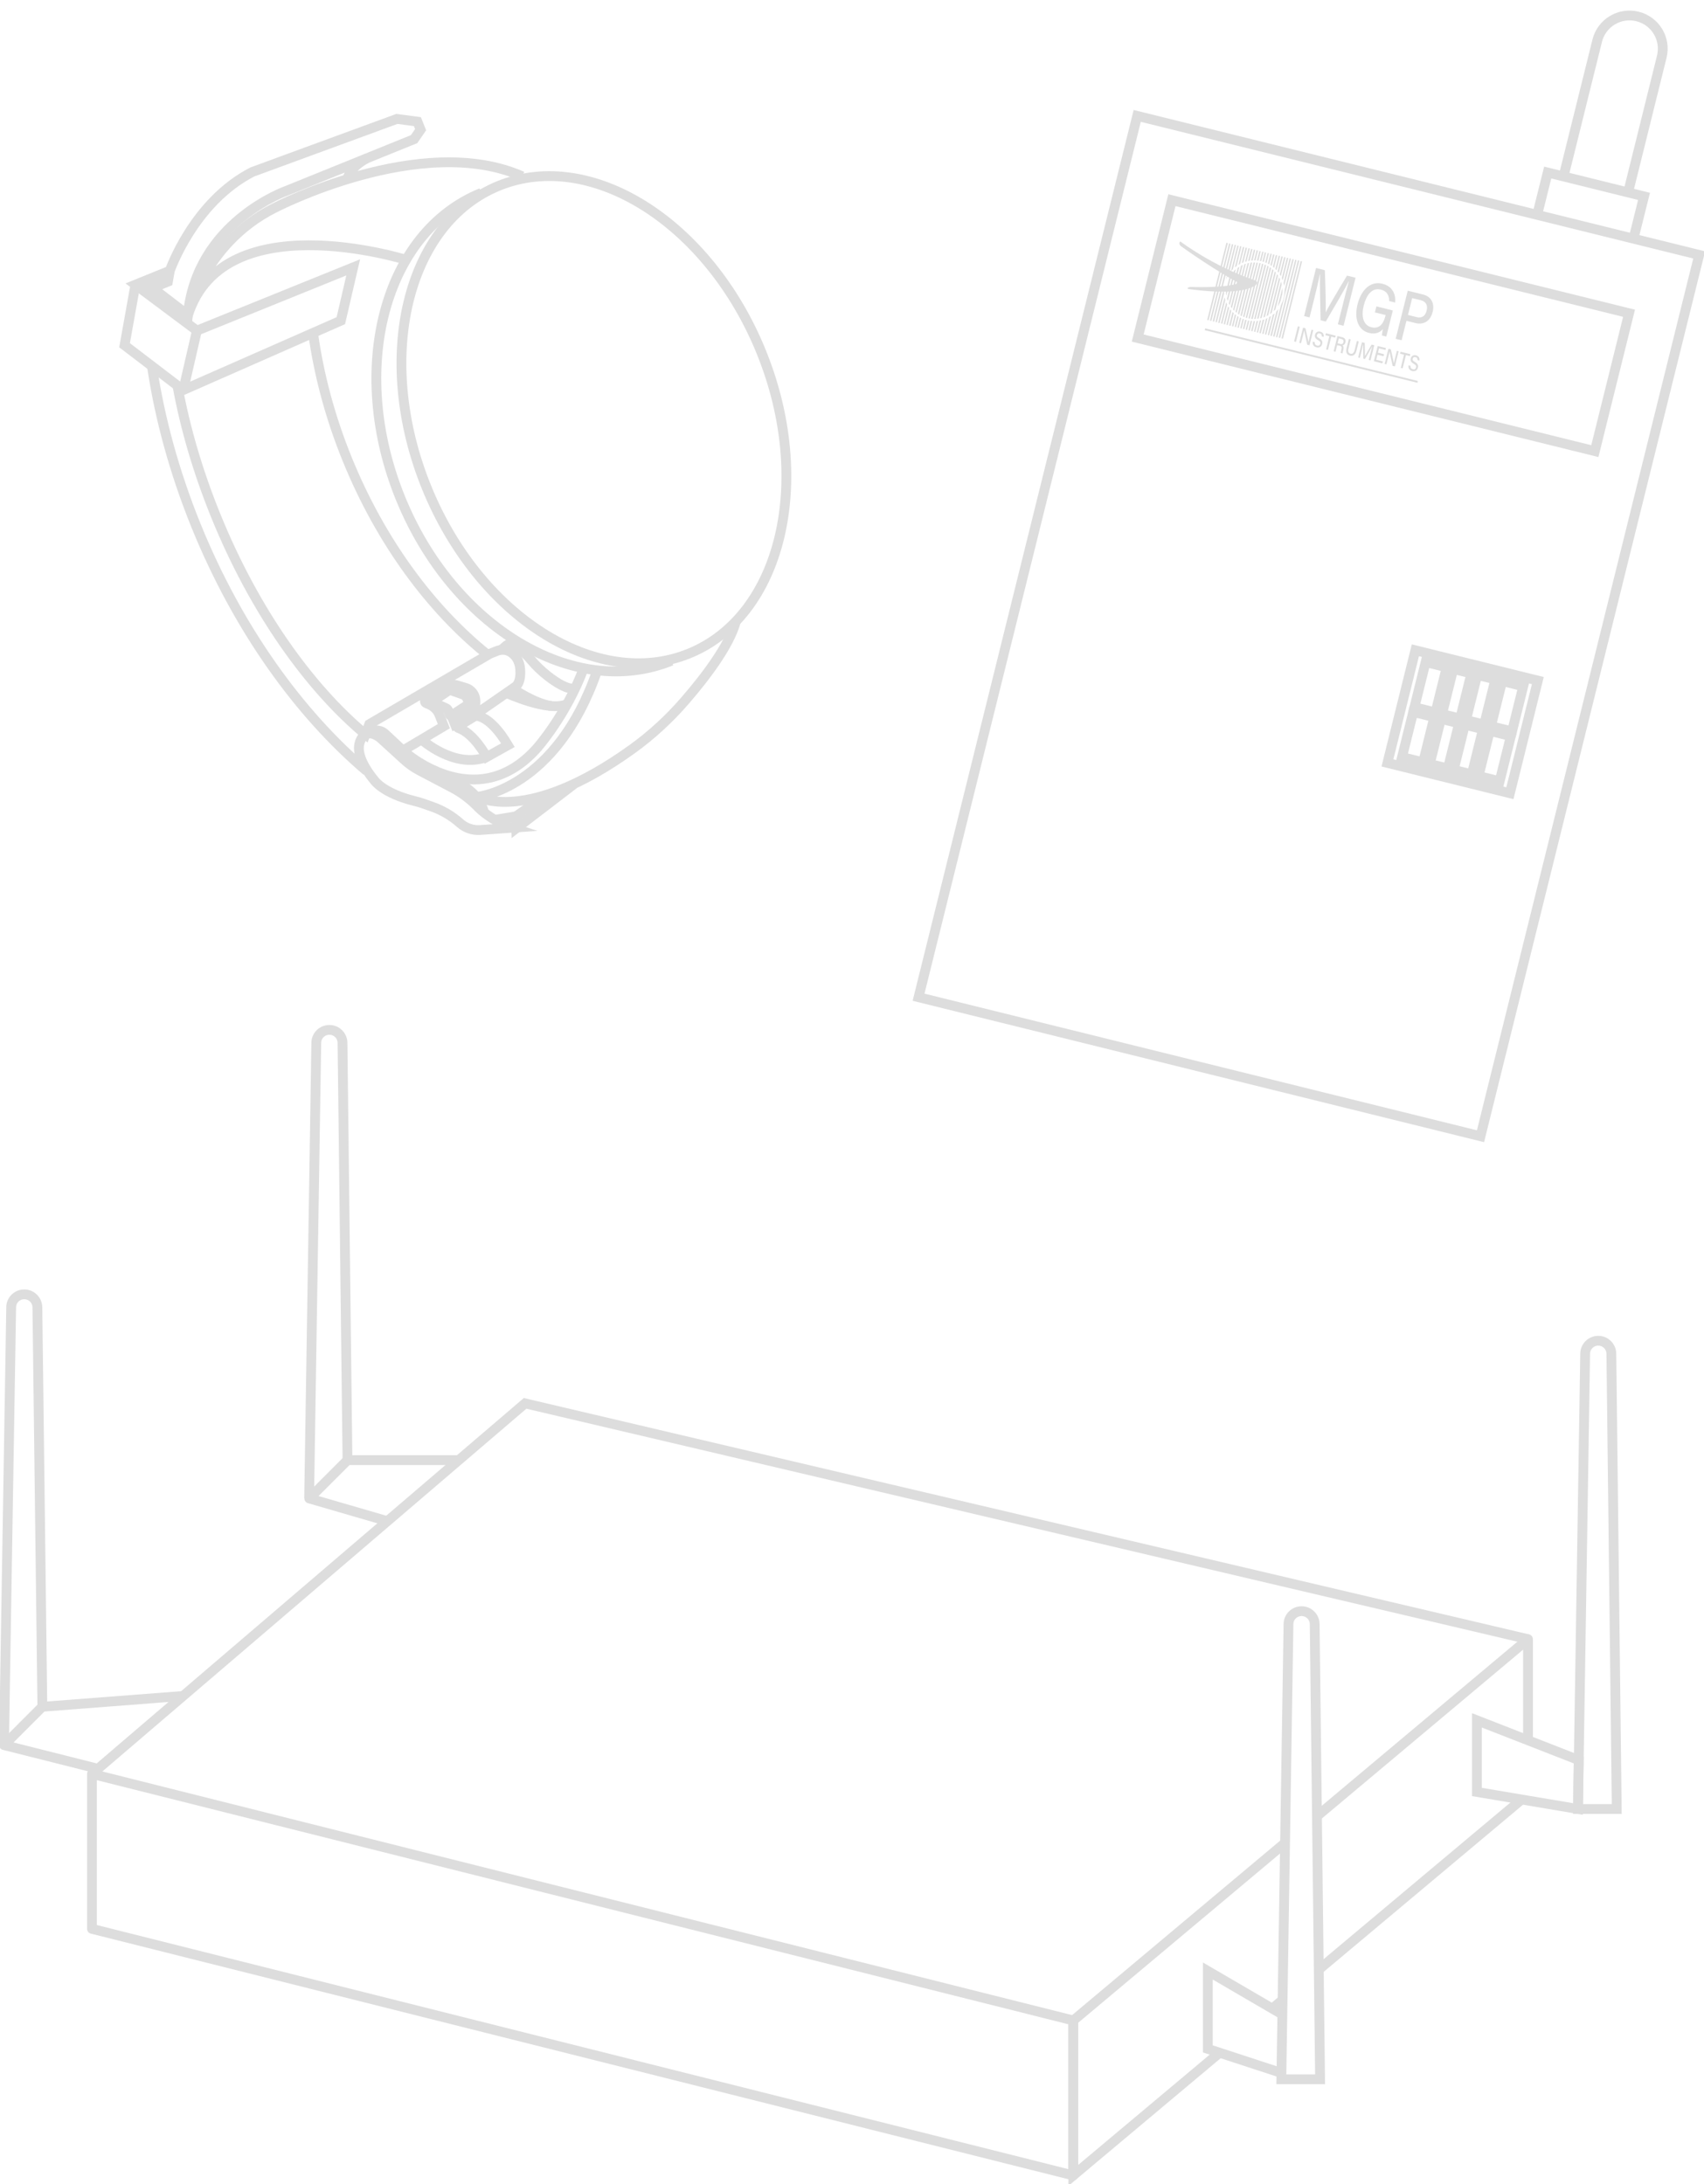 <svg width="174" height="223" viewBox="0 0 174 223" fill="none" xmlns="http://www.w3.org/2000/svg">
<g clip-path="url(#clip0_115_7434)">
<path d="M109.597 222.123L9.391 196.947V181.125L109.597 206.301V222.123Z" stroke="#DDDDDD" stroke-miterlimit="10" stroke-linejoin="round"/>
<path d="M131.207 188.184L109.598 206.301V222.123L124.581 209.556" stroke="#DDDDDD" stroke-miterlimit="10"/>
<path d="M156.028 177.674V167.369L134.477 185.446" stroke="#DDDDDD" stroke-miterlimit="10" stroke-linejoin="round"/>
<path d="M134.715 201.063L155.355 183.757" stroke="#DDDDDD" stroke-miterlimit="10" stroke-linejoin="round"/>
<path d="M129.953 205.055L130.922 204.243" stroke="#DDDDDD" stroke-miterlimit="10"/>
<path d="M9.391 181.125L53.619 143.292L156.026 167.369" stroke="#DDDDDD" stroke-miterlimit="10"/>
<path d="M31.566 152.957L32.297 106.467C32.305 105.737 32.905 105.155 33.635 105.155C34.366 105.155 34.965 105.746 34.974 106.475L35.483 149.178" stroke="#DDDDDD" stroke-miterlimit="10"/>
<path d="M0.41 178.182L1.141 133.471C1.149 132.741 1.748 132.159 2.479 132.159C3.21 132.159 3.809 132.749 3.817 133.479L4.326 174.354" stroke="#DDDDDD" stroke-miterlimit="10"/>
<path d="M165.09 184.708H161.133L161.864 138.217C161.872 137.488 162.471 136.897 163.202 136.897C163.933 136.897 164.532 137.488 164.54 138.217L165.09 184.708Z" stroke="#DDDDDD" stroke-miterlimit="10"/>
<path d="M134.797 212.31H130.84L131.571 165.819C131.579 165.09 132.178 164.508 132.909 164.508C133.64 164.508 134.239 165.098 134.247 165.828L134.797 212.31Z" stroke="#DDDDDD" stroke-miterlimit="10"/>
<path d="M39.591 155.327L31.578 152.998L35.486 149.088H46.882" stroke="#DDDDDD" stroke-miterlimit="10" stroke-linejoin="round"/>
<path d="M10 180.601L0.41 178.182L4.318 174.272L18.703 173.165" stroke="#DDDDDD" stroke-miterlimit="10" stroke-linejoin="round"/>
<path d="M161.133 184.708L150.812 182.97V175.657L161.207 179.715L161.133 184.708Z" stroke="#DDDDDD" stroke-miterlimit="10"/>
<path d="M130.832 211.654L123.336 209.203V201.251L130.996 205.719" stroke="#DDDDDD" stroke-miterlimit="10"/>
<path d="M173.507 26.03L116.125 11.835L93.797 101.821L151.178 116.016L173.507 26.03Z" stroke="#DDDDDD" stroke-miterlimit="10"/>
<path d="M156.965 21.938L158.04 17.617L167.876 20.052L166.801 24.364" stroke="#DDDDDD" stroke-miterlimit="10"/>
<path d="M159.656 18.019L163.096 4.156C163.548 2.337 165.387 1.23 167.21 1.681C169.032 2.132 170.141 3.968 169.689 5.788L166.249 19.651" stroke="#DDDDDD" stroke-miterlimit="10"/>
<path d="M166.346 31.986L119.668 20.439L116.175 34.516L162.853 46.063L166.346 31.986Z" stroke="#DDDDDD" stroke-miterlimit="10"/>
<path d="M123.061 33.529L123.016 33.712L144.733 39.084L144.778 38.901L123.061 33.529Z" fill="#DDDDDD"/>
<path d="M120.594 24.7C120.594 24.7 123.853 27.176 128.057 28.594C128.057 28.594 128.303 28.66 128.369 28.799C128.369 28.799 128.41 28.906 128.312 29.021C128.312 29.021 127.351 30.324 121.357 29.512C121.357 29.512 121.308 29.504 121.267 29.439C121.267 29.439 121.284 29.308 121.653 29.299C121.653 29.299 124.937 29.43 126.341 28.963C126.341 28.963 126.546 28.816 126.275 28.775C126.275 28.775 123.837 27.463 120.561 25.118C120.561 25.118 120.471 25.036 120.43 24.881C120.438 24.881 120.446 24.553 120.594 24.7Z" fill="#DDDDDD"/>
<path d="M137.121 31.094C137.343 30.192 137.581 29.266 137.729 28.75L137.704 28.741C137.318 29.537 136.21 31.406 135.381 32.832L134.847 32.701C134.823 31.34 134.757 28.914 134.79 28.004L134.773 27.995C134.667 28.569 134.412 29.651 134.199 30.496L133.722 32.414L133.164 32.275L134.387 27.364L135.282 27.586C135.348 29.176 135.397 31.201 135.373 31.881H135.381C135.603 31.398 136.736 29.479 137.548 28.143L138.419 28.356L137.195 33.267L136.612 33.119L137.121 31.094Z" fill="#DDDDDD"/>
<path d="M141.56 34.365L141.109 34.251C141.109 34.136 141.142 33.923 141.215 33.603C140.944 33.906 140.501 34.169 139.803 33.996C138.637 33.71 138.276 32.48 138.621 31.078C138.99 29.602 139.935 28.668 141.166 28.971C142.127 29.209 142.562 29.988 142.455 30.89L141.856 30.742C141.856 30.201 141.651 29.725 141.002 29.57C140.082 29.34 139.516 30.152 139.253 31.201C139.007 32.185 139.138 33.193 140.033 33.414C140.912 33.628 141.298 32.972 141.478 32.218L141.495 32.168L140.394 31.898L140.55 31.283L142.225 31.701L141.56 34.365Z" fill="#DDDDDD"/>
<path d="M143.747 29.685L145.307 30.07C146.112 30.267 146.522 30.947 146.292 31.849C146.046 32.824 145.34 33.185 144.544 32.988L143.616 32.759L143.123 34.743L142.516 34.595L143.747 29.685ZM143.772 32.16L144.659 32.382C145.184 32.513 145.537 32.275 145.677 31.718C145.824 31.136 145.562 30.775 145.102 30.66L144.199 30.439L143.772 32.16Z" fill="#DDDDDD"/>
<path d="M132.719 33.366L132.333 34.915L132.145 34.866L132.53 33.316L132.719 33.366Z" fill="#DDDDDD"/>
<path d="M132.672 35.005L133.058 33.455L133.304 33.513C133.394 33.914 133.583 34.75 133.616 34.939C133.649 34.742 133.715 34.496 133.78 34.242L133.92 33.668L134.1 33.709L133.715 35.259L133.485 35.201C133.403 34.832 133.206 33.922 133.173 33.734C133.14 33.906 133.074 34.176 133 34.455L132.853 35.045L132.672 35.005Z" fill="#DDDDDD"/>
<path d="M134.246 34.931C134.238 35.12 134.312 35.242 134.493 35.283C134.681 35.333 134.78 35.242 134.821 35.103C134.862 34.956 134.813 34.857 134.583 34.726C134.296 34.562 134.23 34.406 134.279 34.185C134.337 33.947 134.525 33.8 134.813 33.865C135.125 33.939 135.199 34.185 135.158 34.398L134.969 34.349C134.977 34.218 134.944 34.087 134.764 34.046C134.616 34.013 134.517 34.07 134.476 34.209C134.443 34.349 134.493 34.423 134.698 34.538C135.035 34.734 135.059 34.923 135.01 35.128C134.944 35.382 134.739 35.538 134.427 35.464C134.107 35.382 134.016 35.136 134.049 34.89L134.246 34.931Z" fill="#DDDDDD"/>
<path d="M135.742 34.324L135.34 34.226L135.389 34.029L136.391 34.275L136.341 34.472L135.939 34.374L135.603 35.726L135.414 35.677L135.742 34.324Z" fill="#DDDDDD"/>
<path d="M136.537 35.243L136.372 35.915L136.184 35.866L136.569 34.316L137.079 34.439C137.341 34.505 137.44 34.718 137.382 34.956C137.333 35.161 137.21 35.251 137.079 35.267C137.169 35.325 137.235 35.44 137.169 35.71L137.152 35.776C137.128 35.882 137.087 36.013 137.095 36.087L136.914 36.038C136.906 35.964 136.939 35.849 136.972 35.694L136.98 35.661C137.029 35.448 137.005 35.349 136.783 35.292L136.537 35.243ZM136.586 35.054L136.857 35.12C137.046 35.169 137.144 35.103 137.185 34.931C137.226 34.776 137.161 34.661 136.996 34.62L136.709 34.546L136.586 35.054Z" fill="#DDDDDD"/>
<path d="M137.925 34.66L137.695 35.587C137.605 35.939 137.744 36.079 137.9 36.112C138.081 36.161 138.237 36.079 138.327 35.743L138.557 34.816L138.746 34.865L138.516 35.784C138.393 36.292 138.122 36.374 137.851 36.308C137.58 36.243 137.383 36.03 137.506 35.546L137.736 34.611L137.925 34.66Z" fill="#DDDDDD"/>
<path d="M139.927 36.111C140.001 35.824 140.075 35.538 140.116 35.374H140.108C139.985 35.62 139.64 36.21 139.377 36.661L139.213 36.62C139.205 36.193 139.188 35.431 139.197 35.144H139.188C139.155 35.324 139.073 35.669 139.008 35.931L138.86 36.538L138.688 36.497L139.073 34.947L139.353 35.013C139.369 35.513 139.385 36.152 139.377 36.365C139.451 36.21 139.804 35.611 140.059 35.185L140.33 35.251L139.944 36.8L139.763 36.751L139.927 36.111Z" fill="#DDDDDD"/>
<path d="M141.283 36.374L140.659 36.218L140.527 36.735L141.217 36.907L141.143 37.096L140.289 36.882L140.675 35.333L141.521 35.538L141.471 35.735L140.815 35.571L140.708 36.013L141.332 36.169L141.283 36.374Z" fill="#DDDDDD"/>
<path d="M141.391 37.161L141.776 35.611L142.023 35.669C142.113 36.07 142.302 36.907 142.335 37.095C142.368 36.898 142.433 36.653 142.499 36.398L142.639 35.825L142.819 35.865L142.433 37.415L142.203 37.358C142.121 36.989 141.924 36.079 141.891 35.89C141.859 36.062 141.793 36.333 141.719 36.611L141.571 37.202L141.391 37.161Z" fill="#DDDDDD"/>
<path d="M143.367 36.21L142.965 36.112L143.014 35.915L144.016 36.161L143.966 36.358L143.564 36.259L143.228 37.612L143.039 37.563L143.367 36.21Z" fill="#DDDDDD"/>
<path d="M144.024 37.349C144.015 37.538 144.089 37.66 144.27 37.701C144.459 37.751 144.557 37.66 144.598 37.521C144.639 37.373 144.59 37.275 144.36 37.144C144.073 36.98 144.007 36.824 144.057 36.603C144.114 36.365 144.303 36.218 144.59 36.283C144.902 36.357 144.976 36.603 144.935 36.816L144.746 36.767C144.754 36.636 144.722 36.505 144.541 36.464C144.393 36.431 144.295 36.488 144.254 36.627C144.221 36.767 144.27 36.841 144.475 36.955C144.812 37.152 144.837 37.341 144.787 37.546C144.722 37.8 144.516 37.956 144.204 37.882C143.884 37.8 143.794 37.554 143.827 37.308L144.024 37.349Z" fill="#DDDDDD"/>
<path d="M129.544 27.209C129.503 27.184 129.454 27.159 129.413 27.135L128.066 32.57C128.116 32.57 128.165 32.57 128.214 32.57L129.544 27.209Z" fill="#DDDDDD"/>
<path d="M129.796 27.372C129.755 27.34 129.714 27.315 129.665 27.282L128.359 32.545C128.409 32.537 128.466 32.537 128.515 32.529L129.796 27.372Z" fill="#DDDDDD"/>
<path d="M130.043 27.586C130.002 27.545 129.961 27.512 129.92 27.48L128.672 32.505C128.721 32.497 128.779 32.48 128.828 32.464L130.043 27.586Z" fill="#DDDDDD"/>
<path d="M129.008 26.963C128.958 26.947 128.917 26.938 128.868 26.922L127.48 32.513C127.53 32.521 127.579 32.529 127.62 32.538L129.008 26.963Z" fill="#DDDDDD"/>
<path d="M129.281 27.069C129.231 27.044 129.19 27.028 129.141 27.012L127.762 32.553C127.811 32.562 127.86 32.562 127.918 32.57L129.281 27.069Z" fill="#DDDDDD"/>
<path d="M128.73 26.881C128.681 26.873 128.632 26.865 128.591 26.856L127.203 32.439C127.252 32.456 127.293 32.472 127.343 32.48L128.73 26.881Z" fill="#DDDDDD"/>
<path d="M130.281 27.84C130.24 27.791 130.207 27.75 130.166 27.709L129 32.415C129.057 32.398 129.107 32.374 129.164 32.349L130.281 27.84Z" fill="#DDDDDD"/>
<path d="M130.71 28.52C130.677 28.455 130.645 28.381 130.612 28.315L129.676 32.07C129.741 32.029 129.799 31.988 129.856 31.939L130.71 28.52Z" fill="#DDDDDD"/>
<path d="M130.88 29.029C130.856 28.93 130.831 28.84 130.798 28.75L130.043 31.783C130.117 31.718 130.183 31.644 130.24 31.578L130.88 29.029Z" fill="#DDDDDD"/>
<path d="M130.502 28.143C130.469 28.086 130.428 28.037 130.395 27.98L129.328 32.283C129.386 32.259 129.443 32.226 129.501 32.193L130.502 28.143Z" fill="#DDDDDD"/>
<path d="M128.305 26.815L126.934 32.333C126.975 32.349 127.024 32.374 127.065 32.39L128.444 26.824C128.403 26.824 128.354 26.815 128.305 26.815Z" fill="#DDDDDD"/>
<path d="M128.006 26.807L126.668 32.209C126.709 32.234 126.758 32.258 126.799 32.283L128.154 26.815C128.105 26.799 128.055 26.807 128.006 26.807Z" fill="#DDDDDD"/>
<path d="M127.392 26.881L126.16 31.841C126.201 31.873 126.242 31.906 126.283 31.939L127.548 26.84C127.49 26.864 127.441 26.873 127.392 26.881Z" fill="#DDDDDD"/>
<path d="M127.703 26.824L126.406 32.038C126.447 32.071 126.488 32.095 126.538 32.128L127.859 26.808C127.802 26.816 127.753 26.824 127.703 26.824Z" fill="#DDDDDD"/>
<path d="M131.136 29.201L131.308 28.512L131.826 26.414L131.686 26.381L131.21 28.316L131.07 28.881C131.095 28.988 131.12 29.094 131.136 29.201Z" fill="#DDDDDD"/>
<path d="M130.941 30.004C130.965 29.799 130.965 29.594 130.941 29.398L130.473 31.291C130.588 31.127 130.678 30.947 130.752 30.75L130.941 30.004Z" fill="#DDDDDD"/>
<path d="M125.412 30.627L126.151 27.66L126.192 27.487C126.126 27.545 126.061 27.602 125.995 27.668L125.938 27.905L125.338 30.307L125.289 30.488C125.314 30.57 125.347 30.66 125.379 30.742L125.412 30.627Z" fill="#DDDDDD"/>
<path d="M127.063 26.979V26.987L125.914 31.611C125.955 31.652 125.996 31.693 126.029 31.734L127.219 26.93C127.178 26.946 127.121 26.962 127.063 26.979Z" fill="#DDDDDD"/>
<path d="M125.307 29.865L125.701 28.291L125.791 27.914C125.701 28.029 125.627 28.144 125.553 28.275L125.184 29.767C125.184 29.914 125.2 30.054 125.225 30.193L125.307 29.865Z" fill="#DDDDDD"/>
<path d="M125.595 31.119L126.539 27.324L126.564 27.233C126.506 27.274 126.441 27.307 126.383 27.356L126.35 27.479L125.505 30.906L125.488 30.98C125.521 31.045 125.554 31.111 125.587 31.168L125.595 31.119Z" fill="#DDDDDD"/>
<path d="M126.899 27.053C126.841 27.077 126.784 27.102 126.726 27.135L126.71 27.192L125.684 31.316V31.324C125.716 31.373 125.757 31.422 125.799 31.48L126.891 27.094L126.899 27.053Z" fill="#DDDDDD"/>
<path d="M130.349 27.586L130.407 27.356L130.711 26.143L130.571 26.11L130.284 27.258L130.234 27.463C130.267 27.504 130.308 27.537 130.349 27.586Z" fill="#DDDDDD"/>
<path d="M127.293 26.684L127.621 25.373L127.482 25.34L127.137 26.733C127.178 26.717 127.235 26.701 127.293 26.684Z" fill="#DDDDDD"/>
<path d="M126.629 26.947L127.056 25.242L126.916 25.209L126.465 27.045C126.514 27.004 126.572 26.98 126.629 26.947Z" fill="#DDDDDD"/>
<path d="M126.965 26.791L127.334 25.307L127.195 25.274L126.801 26.865C126.85 26.84 126.908 26.816 126.965 26.791Z" fill="#DDDDDD"/>
<path d="M127.605 26.618L127.893 25.446L127.753 25.413L127.449 26.651C127.498 26.643 127.548 26.626 127.605 26.618Z" fill="#DDDDDD"/>
<path d="M127.91 26.594L128.173 25.52L128.033 25.487L127.754 26.61C127.811 26.602 127.861 26.594 127.91 26.594Z" fill="#DDDDDD"/>
<path d="M125.479 27.987L126.209 25.028L126.07 24.995L125.191 28.528C125.265 28.34 125.364 28.16 125.479 27.987Z" fill="#DDDDDD"/>
<path d="M128.206 26.586L128.453 25.585L128.313 25.553L128.059 26.594C128.108 26.586 128.157 26.586 128.206 26.586Z" fill="#DDDDDD"/>
<path d="M126.274 27.16L126.767 25.168L126.627 25.135L126.094 27.299C126.151 27.25 126.217 27.201 126.274 27.16Z" fill="#DDDDDD"/>
<path d="M130.981 28.619L131.104 28.135L131.547 26.348L131.408 26.315L130.997 27.971L130.891 28.398C130.923 28.471 130.956 28.545 130.981 28.619Z" fill="#DDDDDD"/>
<path d="M125.896 27.471L126.487 25.102L126.348 25.069L125.699 27.693C125.765 27.619 125.831 27.545 125.896 27.471Z" fill="#DDDDDD"/>
<path d="M130.108 27.348L130.149 27.167L130.42 26.069L130.28 26.036L130.018 27.094L129.977 27.249C130.026 27.282 130.067 27.315 130.108 27.348Z" fill="#DDDDDD"/>
<path d="M129.854 27.151L129.886 27.02L130.141 26.003L130.001 25.971L129.755 26.954L129.73 27.069C129.772 27.094 129.813 27.127 129.854 27.151Z" fill="#DDDDDD"/>
<path d="M130.576 27.856L130.65 27.569L130.986 26.209L130.847 26.176L130.527 27.455L130.461 27.717C130.502 27.766 130.535 27.807 130.576 27.856Z" fill="#DDDDDD"/>
<path d="M130.79 28.201L130.881 27.832L131.267 26.283L131.127 26.25L130.766 27.693L130.684 28.021C130.725 28.078 130.757 28.144 130.79 28.201Z" fill="#DDDDDD"/>
<path d="M129.331 26.857L129.347 26.808L129.577 25.865L129.438 25.832L129.208 26.767C129.208 26.767 129.208 26.767 129.2 26.767L129.191 26.808C129.241 26.816 129.29 26.84 129.331 26.857Z" fill="#DDDDDD"/>
<path d="M129.058 26.75V26.733L129.288 25.791L129.148 25.758L128.91 26.709C128.968 26.725 129.017 26.733 129.058 26.75Z" fill="#DDDDDD"/>
<path d="M128.788 26.668L129.026 25.725L128.887 25.692L128.648 26.643C128.689 26.651 128.739 26.66 128.788 26.668Z" fill="#DDDDDD"/>
<path d="M129.6 26.988L129.625 26.898L129.863 25.93L129.723 25.898L129.485 26.848L129.469 26.922C129.51 26.947 129.559 26.963 129.6 26.988Z" fill="#DDDDDD"/>
<path d="M128.499 26.619L128.737 25.66L128.598 25.627L128.352 26.611C128.401 26.611 128.45 26.611 128.499 26.619Z" fill="#DDDDDD"/>
<path d="M128.468 33.964L128.722 32.931L128.78 32.701C128.73 32.709 128.673 32.726 128.624 32.734L128.574 32.939L128.328 33.923L128.468 33.964Z" fill="#DDDDDD"/>
<path d="M128.745 34.03L129.033 32.89L129.098 32.611C129.049 32.628 128.992 32.644 128.934 32.66L128.869 32.915L128.598 33.997L128.745 34.03Z" fill="#DDDDDD"/>
<path d="M129.026 34.103L129.346 32.816L129.429 32.48C129.371 32.504 129.314 32.529 129.264 32.553L129.191 32.865L128.887 34.078L129.026 34.103Z" fill="#DDDDDD"/>
<path d="M129.304 34.169L129.673 32.693L129.78 32.267C129.722 32.308 129.665 32.34 129.607 32.373L129.509 32.758L129.164 34.136L129.304 34.169Z" fill="#DDDDDD"/>
<path d="M127.48 33.718L127.62 33.751L127.834 32.882L127.858 32.775C127.809 32.775 127.76 32.767 127.702 32.759L127.678 32.849H127.686L127.48 33.718Z" fill="#DDDDDD"/>
<path d="M127.902 33.824L128.123 32.93L128.156 32.791C128.107 32.791 128.058 32.791 128.008 32.791L127.976 32.914L127.754 33.791L127.902 33.824Z" fill="#DDDDDD"/>
<path d="M128.186 33.89L128.425 32.939L128.474 32.759C128.425 32.767 128.375 32.775 128.318 32.775L128.277 32.939L128.047 33.857L128.186 33.89Z" fill="#DDDDDD"/>
<path d="M130.152 34.373L130.759 31.93L131.482 29.004L132.106 26.487L131.966 26.454L131.4 28.741L131.17 29.668C131.17 29.922 131.145 30.176 131.079 30.43C131.014 30.684 130.915 30.922 130.8 31.151L130.554 32.127L130.004 34.34L130.152 34.373Z" fill="#DDDDDD"/>
<path d="M129.593 34.234L130.02 32.521L130.151 31.988C130.094 32.046 130.028 32.095 129.962 32.144L129.847 32.62L129.453 34.21L129.593 34.234Z" fill="#DDDDDD"/>
<path d="M130.429 34.447L131.217 31.275L131.586 29.799L132.391 26.561L132.251 26.528L131.553 29.332L130.971 31.677L130.289 34.415L130.429 34.447Z" fill="#DDDDDD"/>
<path d="M132.816 26.658L130.859 34.544L131.003 34.579L132.96 26.693L132.816 26.658Z" fill="#DDDDDD"/>
<path d="M132.531 26.586L130.574 34.472L130.718 34.507L132.674 26.621L132.531 26.586Z" fill="#DDDDDD"/>
<path d="M127.343 33.685L127.557 32.816L127.573 32.75C127.524 32.742 127.474 32.734 127.433 32.726L127.417 32.775L127.195 33.652L127.343 33.685Z" fill="#DDDDDD"/>
<path d="M129.87 34.308L130.371 32.283L130.552 31.545C130.486 31.635 130.412 31.717 130.338 31.799L130.182 32.414L129.723 34.275L129.87 34.308Z" fill="#DDDDDD"/>
<path d="M124.257 32.914L124.987 29.971C124.971 29.766 124.971 29.561 124.987 29.356L124.117 32.873L124.257 32.914Z" fill="#DDDDDD"/>
<path d="M124.534 32.988L125.117 30.636C125.084 30.537 125.06 30.447 125.043 30.349L124.395 32.956L124.534 32.988Z" fill="#DDDDDD"/>
<path d="M124.815 33.054L125.308 31.078C125.275 31.013 125.242 30.939 125.209 30.865L124.676 33.013L124.815 33.054Z" fill="#DDDDDD"/>
<path d="M125.789 24.926L123.832 32.812L123.975 32.848L125.932 24.962L125.789 24.926Z" fill="#DDDDDD"/>
<path d="M125.508 24.854L123.551 32.74L123.694 32.776L125.651 24.89L125.508 24.854Z" fill="#DDDDDD"/>
<path d="M125.23 24.784L123.273 32.67L123.417 32.705L125.374 24.819L125.23 24.784Z" fill="#DDDDDD"/>
<path d="M125.093 33.127L125.511 31.438C125.47 31.381 125.438 31.332 125.405 31.274L124.953 33.094L125.093 33.127Z" fill="#DDDDDD"/>
<path d="M126.784 33.546L127.014 32.603C126.965 32.587 126.924 32.562 126.883 32.546L126.645 33.513L126.784 33.546Z" fill="#DDDDDD"/>
<path d="M126.495 33.472L126.741 32.488C126.692 32.464 126.651 32.439 126.61 32.423L126.355 33.439L126.495 33.472Z" fill="#DDDDDD"/>
<path d="M126.218 33.406L126.48 32.349C126.439 32.324 126.398 32.291 126.349 32.267L126.078 33.373L126.218 33.406Z" fill="#DDDDDD"/>
<path d="M125.37 33.193L125.731 31.725C125.69 31.676 125.657 31.635 125.616 31.586L125.23 33.16L125.37 33.193Z" fill="#DDDDDD"/>
<path d="M127.062 33.611L127.284 32.717L127.292 32.684C127.242 32.676 127.201 32.66 127.152 32.644L127.144 32.66L126.914 33.578L127.062 33.611Z" fill="#DDDDDD"/>
<path d="M125.936 33.332L126.224 32.176C126.183 32.144 126.142 32.111 126.101 32.078L125.797 33.3L125.936 33.332Z" fill="#DDDDDD"/>
<path d="M125.66 33.267L125.98 31.979C125.939 31.938 125.898 31.897 125.857 31.856L125.512 33.234L125.66 33.267Z" fill="#DDDDDD"/>
<path d="M157.032 69.493L144.527 66.399L141.674 77.898L154.179 80.992L157.032 69.493Z" stroke="#DDDDDD" stroke-miterlimit="10"/>
<path d="M147.726 68.138L145.574 67.606L144.431 72.213L146.583 72.745L147.726 68.138Z" stroke="#DDDDDD" stroke-miterlimit="10"/>
<path d="M150.243 68.763L148.395 68.306L147.251 72.913L149.1 73.37L150.243 68.763Z" stroke="#DDDDDD" stroke-miterlimit="10"/>
<path d="M152.693 69.373L150.844 68.916L149.7 73.523L151.549 73.981L152.693 69.373Z" stroke="#DDDDDD" stroke-miterlimit="10"/>
<path d="M155.542 70.072L153.391 69.54L152.247 74.148L154.399 74.68L155.542 70.072Z" stroke="#DDDDDD" stroke-miterlimit="10"/>
<path d="M146.46 73.228L144.309 72.695L143.165 77.303L145.317 77.835L146.46 73.228Z" stroke="#DDDDDD" stroke-miterlimit="10"/>
<path d="M148.99 73.858L147.141 73.4L145.997 78.008L147.846 78.465L148.99 73.858Z" stroke="#DDDDDD" stroke-miterlimit="10"/>
<path d="M151.431 74.456L149.582 73.999L148.439 78.606L150.288 79.064L151.431 74.456Z" stroke="#DDDDDD" stroke-miterlimit="10"/>
<path d="M154.277 75.162L152.125 74.63L150.982 79.237L153.134 79.77L154.277 75.162Z" stroke="#DDDDDD" stroke-miterlimit="10"/>
<path d="M70.348 66.733C79.785 62.911 83.091 49.12 77.732 35.929C72.373 22.74 60.379 15.146 50.942 18.968C41.505 22.791 38.2 36.582 43.559 49.772C48.917 62.962 60.912 70.556 70.348 66.733Z" stroke="#DDDDDD" stroke-miterlimit="10"/>
<path d="M68.558 67.469C58.64 71.486 46.25 64.05 40.889 50.859C35.528 37.669 39.222 23.716 49.149 19.699" stroke="#DDDDDD" stroke-miterlimit="10"/>
<path d="M41.462 26.528C41.462 26.528 22.25 20.495 19.031 32.742C19.031 32.742 20.501 25.003 28.046 21.224C28.046 21.224 42.997 13.444 53.325 18.002" stroke="#DDDDDD" stroke-miterlimit="10"/>
<path d="M36.067 27.299L20.107 33.759L18.711 39.825L34.803 32.742L36.067 27.299Z" stroke="#DDDDDD" stroke-miterlimit="10"/>
<path d="M13.827 29.069L12.719 35.251L18.712 39.825" stroke="#DDDDDD" stroke-miterlimit="10"/>
<path d="M17.342 27.643C17.342 27.643 19.764 20.625 25.782 17.551L40.528 12.141L42.621 12.419L42.95 13.239L42.285 14.207L29.288 19.47C29.288 19.47 20.068 22.675 19.181 32.168L15.569 29.397L17.145 28.758L17.342 27.643ZM17.342 27.643L13.828 29.069L20.109 33.759" stroke="#DDDDDD" stroke-miterlimit="10"/>
<path d="M37.481 16.158C37.481 16.158 35.806 16.929 35.461 18.306" stroke="#DDDDDD" stroke-miterlimit="10"/>
<path d="M18.113 39.366C18.893 43.645 20.199 48.146 22.038 52.671C25.946 62.288 31.521 70.141 37.317 74.986L37.711 73.945L50.035 66.747L50.733 66.469C51.143 66.305 51.611 66.305 52.005 66.51C52.432 66.731 52.9 67.157 53.073 67.985C53.073 67.985 53.36 69.436 52.687 70.076L48.902 72.699L48.508 72.535L48.549 71.633C48.573 70.994 48.163 70.42 47.555 70.24L46.636 69.969C46.25 69.854 45.831 69.912 45.495 70.133L43.491 71.412C43.343 71.51 43.36 71.732 43.524 71.797L43.811 71.92C44.304 72.133 44.698 72.527 44.887 73.027L45.322 74.15L41.143 76.634L39.312 74.921C38.943 74.576 38.393 74.486 37.933 74.699L37.317 74.986" stroke="#DDDDDD" stroke-miterlimit="10"/>
<path d="M49.781 66.846C44.017 62.214 38.886 55.319 35.462 46.908C33.697 42.572 32.548 38.202 31.965 33.988" stroke="#DDDDDD" stroke-miterlimit="10"/>
<path d="M37.441 78.724C30.528 72.847 24.288 64.181 20.027 53.696C17.794 48.195 16.3 42.678 15.512 37.374" stroke="#DDDDDD" stroke-miterlimit="10"/>
<path d="M41.145 76.634C41.145 76.634 48.526 83.43 54.806 76.421C54.806 76.421 57.828 73.035 59.601 68.223" stroke="#DDDDDD" stroke-miterlimit="10"/>
<path d="M60.987 68.444C56.808 80.594 48.762 81.356 48.762 81.356C48.762 81.356 53.77 84.242 64.567 76.478C66.545 75.052 68.343 73.388 69.944 71.543C71.931 69.248 74.468 65.96 75.141 63.46" stroke="#DDDDDD" stroke-miterlimit="10"/>
<path d="M37.315 74.994C37.315 74.994 35.304 76.142 38.268 79.733C38.268 79.733 39.171 81.003 42.299 81.782C42.578 81.848 42.857 81.93 43.128 82.02L44.113 82.364C45.164 82.733 46.133 83.299 46.971 84.045C47.529 84.545 48.276 84.799 49.023 84.75L52.266 84.52C52.266 84.52 50.099 83.823 48.588 82.184C47.865 81.479 47.044 80.88 46.15 80.413L42.841 78.675C42.282 78.38 41.757 78.019 41.289 77.585L38.851 75.363C38.851 75.363 37.997 74.617 37.315 74.994Z" stroke="#DDDDDD" stroke-miterlimit="10"/>
<path d="M44.207 78.602C44.207 78.602 45.759 79.552 46.687 79.921C46.687 79.921 48.928 80.799 49.42 82.947" stroke="#DDDDDD" stroke-miterlimit="10"/>
<path d="M50.527 83.709L52.695 83.348L52.719 84.578L58.573 80.094" stroke="#DDDDDD" stroke-miterlimit="10"/>
<path d="M52.695 83.348L55.848 81.135" stroke="#DDDDDD" stroke-miterlimit="10"/>
<path d="M44.581 71.33L45.714 70.576C45.846 70.486 46.01 70.469 46.157 70.519L47.291 70.92C47.471 70.986 47.611 71.117 47.685 71.297L47.89 71.797C47.906 71.838 47.89 71.888 47.857 71.912L46.092 73.06C46.043 73.093 45.977 73.068 45.952 73.019L45.755 72.527C45.714 72.437 45.648 72.363 45.558 72.322L44.63 71.896C44.401 71.781 44.376 71.469 44.581 71.33Z" stroke="#DDDDDD" stroke-miterlimit="10"/>
<path d="M46.234 73.404L46.448 73.937L48.303 72.797L48.065 72.224L46.234 73.404Z" stroke="#DDDDDD" stroke-miterlimit="10"/>
<path d="M46.784 74.159L48.533 73.093C48.533 73.093 49.962 72.88 51.866 76.085L49.691 77.298C49.691 77.298 48.426 74.88 46.809 74.339C46.719 74.314 46.71 74.2 46.784 74.159Z" stroke="#DDDDDD" stroke-miterlimit="10"/>
<path d="M43.039 75.503C43.039 75.503 46.372 78.544 49.681 77.298" stroke="#DDDDDD" stroke-miterlimit="10"/>
<path d="M51.699 70.748C51.699 70.748 56.051 72.757 57.898 71.888" stroke="#DDDDDD" stroke-miterlimit="10"/>
<path d="M52.34 70.305C52.34 70.305 54.557 71.838 56.314 72.092" stroke="#DDDDDD" stroke-miterlimit="10"/>
<path d="M51.199 66.353L51.708 65.911C51.856 65.78 52.069 65.739 52.258 65.804C52.652 65.944 53.35 66.329 54.221 67.378C54.73 67.985 55.304 68.534 55.928 69.018C56.84 69.731 58.014 70.477 58.744 70.272" stroke="#DDDDDD" stroke-miterlimit="10"/>
</g>
<defs>
<clipPath id="clip0_115_7434">
<rect width="174" height="223" fill="white"/>
</clipPath>
</defs>
</svg>
